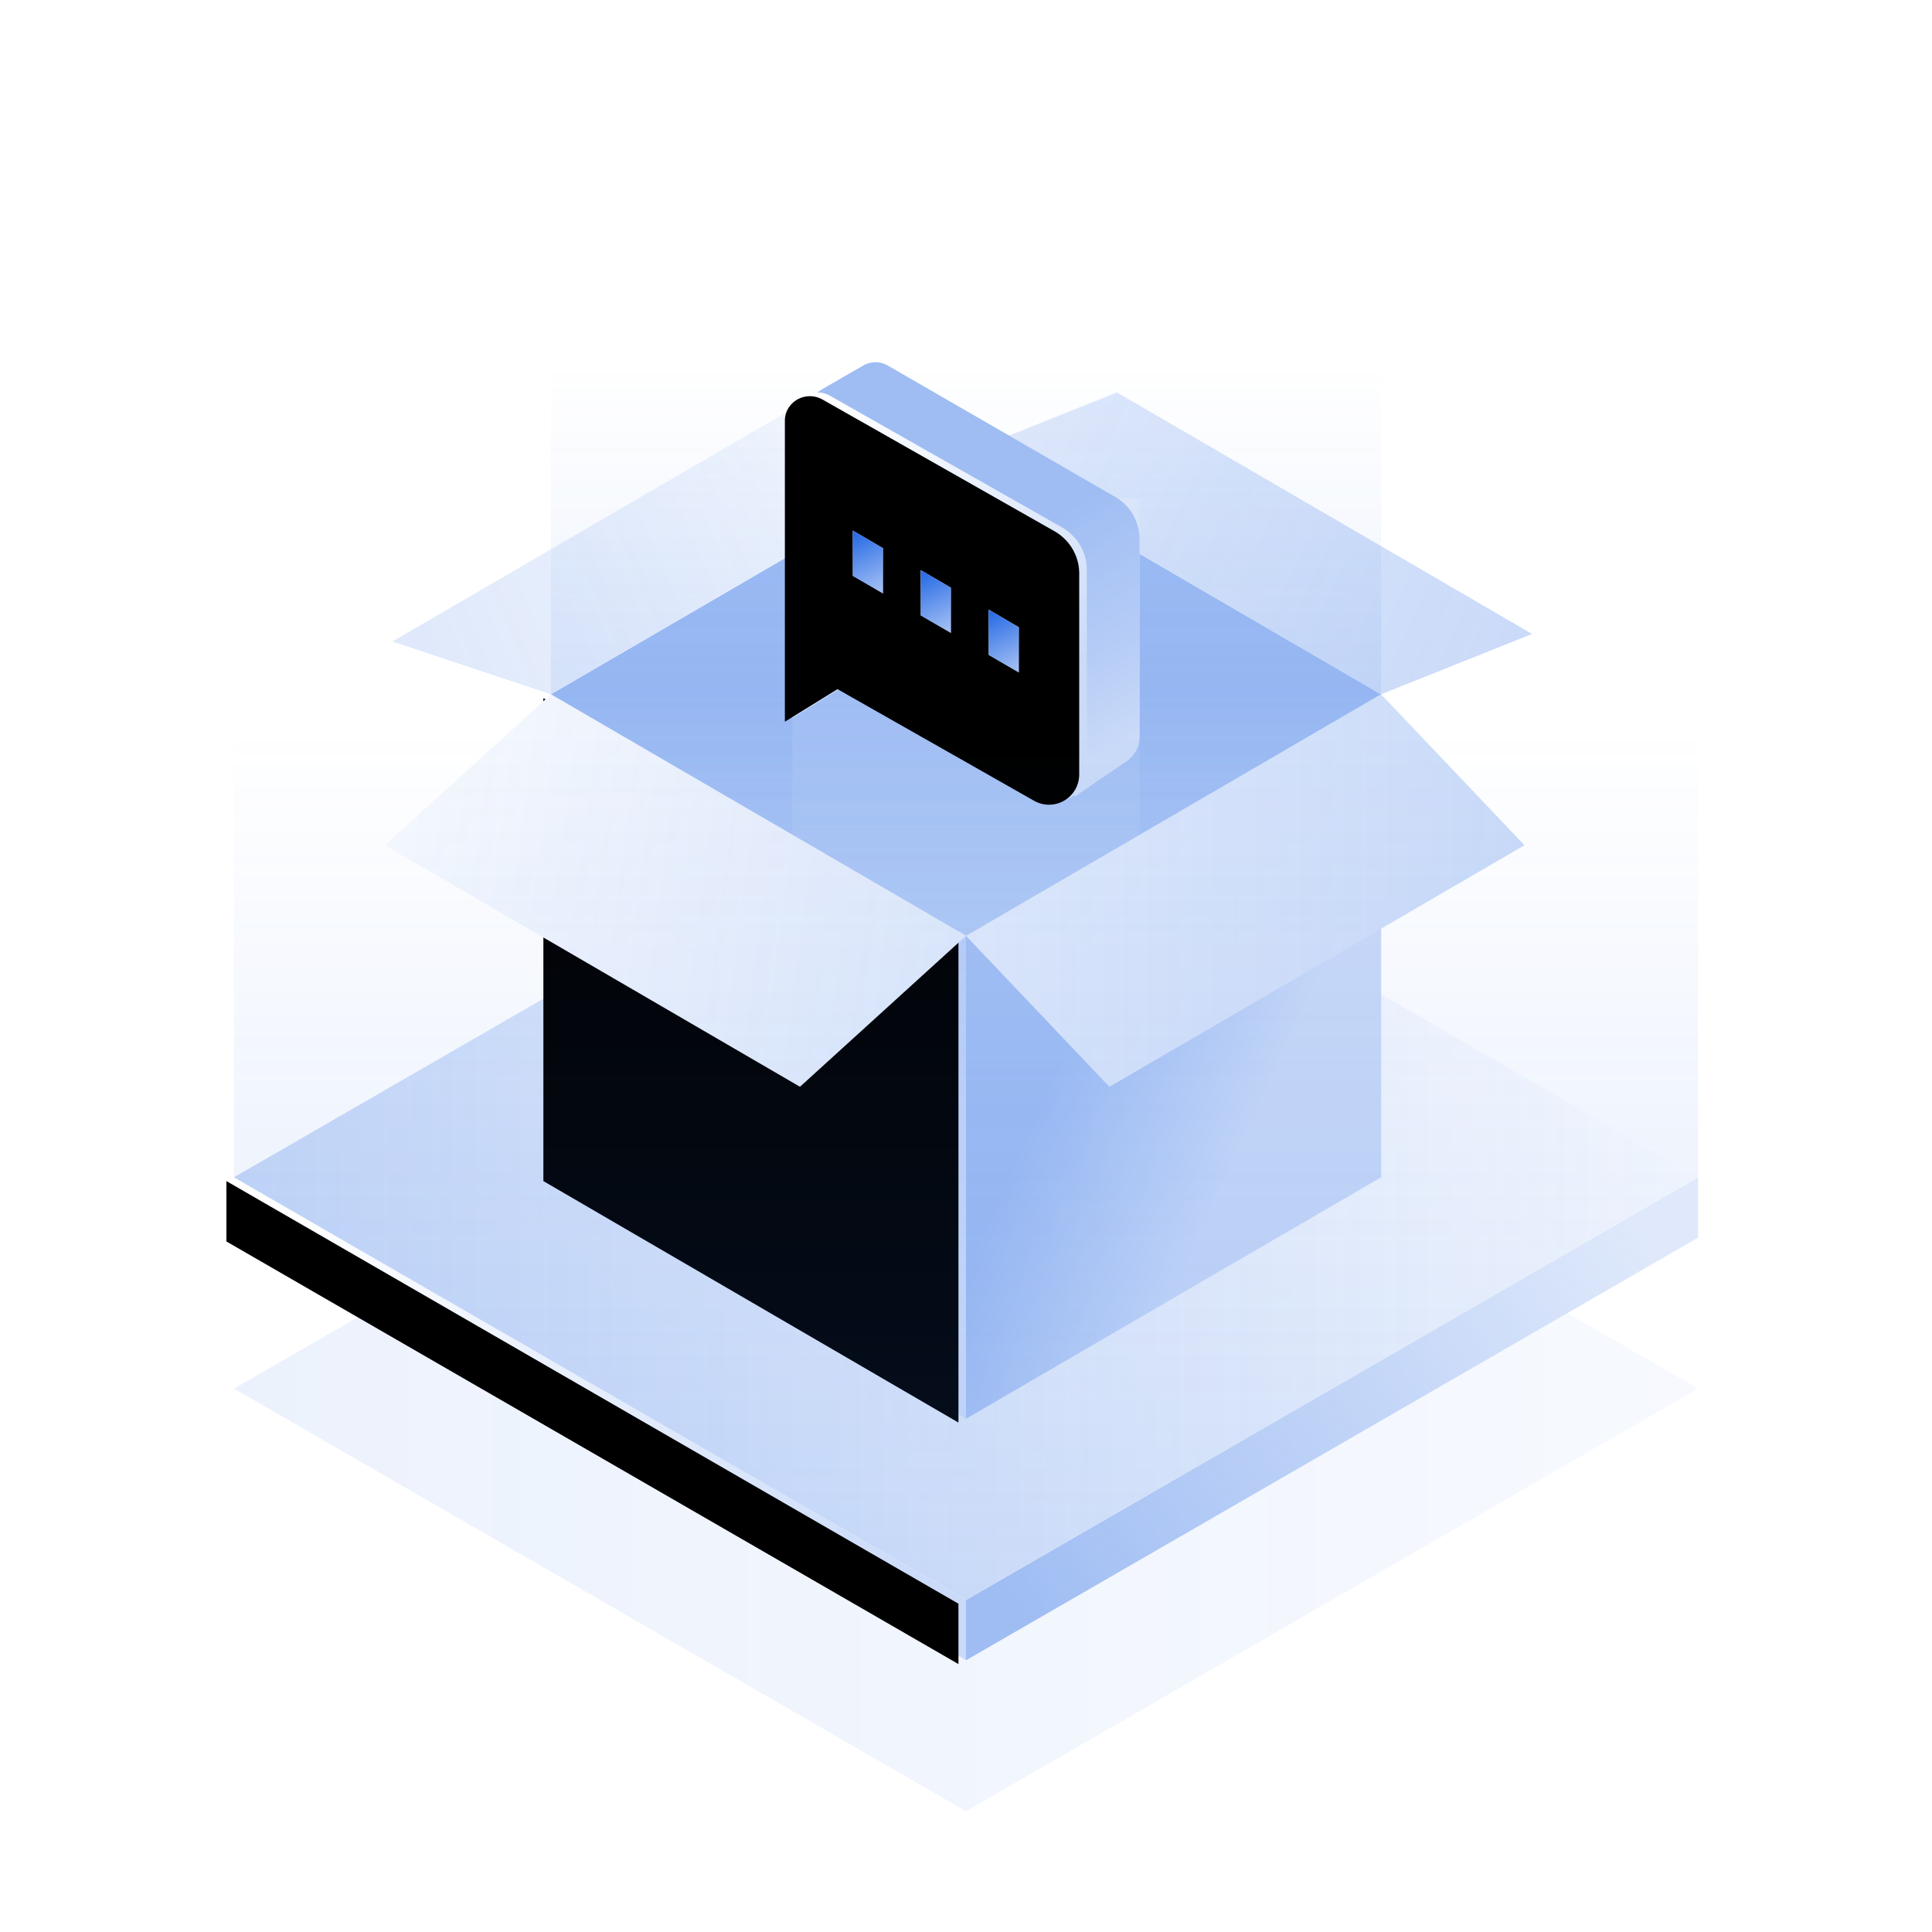 <?xml version="1.0" encoding="utf-8"?>

<svg xmlns="http://www.w3.org/2000/svg" xmlns:xlink="http://www.w3.org/1999/xlink" viewBox="0 0 256 256">
  <defs>
    <linearGradient x1="100%" y1="50%" x2="0%" y2="50%" id="no-data-b">
      <stop stop-color="#2B6DE5" stop-opacity=".04" offset="0%"/>
      <stop stop-color="#2B6DE5" stop-opacity=".09" offset="100%"/>
    </linearGradient>
    <linearGradient x1="100%" y1="28.234%" x2="0%" y2="71.766%" id="no-data-d">
      <stop stop-color="#2B6DE5" stop-opacity=".15" offset="0%"/>
      <stop stop-color="#2B6DE5" stop-opacity=".45" offset="100%"/>
    </linearGradient>
    <linearGradient x1="0%" y1="28.234%" x2="100%" y2="71.766%" id="no-data-f">
      <stop stop-color="#2B6DE5" stop-opacity="0" offset="0%"/>
      <stop stop-color="#2B6DE5" stop-opacity=".25" offset="100%"/>
    </linearGradient>
    <linearGradient x1="100%" y1="50%" x2="0%" y2="50%" id="no-data-i">
      <stop stop-color="#2B6DE5" stop-opacity="0" offset="0%"/>
      <stop stop-color="#2B6DE5" stop-opacity=".25" offset="100%"/>
    </linearGradient>
    <linearGradient x1="0%" y1="70.875%" x2="0%" y2="33.731%" id="no-data-k">
      <stop stop-color="#2B6DE5" stop-opacity=".25" offset="0%"/>
      <stop stop-color="#2B6DE5" stop-opacity=".45" offset="100%"/>
    </linearGradient>
    <linearGradient x1="0%" y1="35.777%" x2="100%" y2="60.105%" id="no-data-m">
      <stop stop-color="#2B6DE5" stop-opacity=".15" offset="0%"/>
      <stop stop-color="#2B6DE5" stop-opacity=".25" offset="100%"/>
    </linearGradient>
    <linearGradient x1="66.412%" y1="63.635%" x2="33.588%" y2="37.53%" id="no-data-o">
      <stop stop-color="#2B6DE5" stop-opacity=".25" offset="0%"/>
      <stop stop-color="#2B6DE5" stop-opacity=".45" offset="100%"/>
    </linearGradient>
    <linearGradient x1="0%" y1="70.875%" x2="0%" y2="33.731%" id="no-data-q">
      <stop stop-color="#2B6DE5" stop-opacity=".25" offset="0%"/>
      <stop stop-color="#2B6DE5" stop-opacity=".45" offset="100%"/>
    </linearGradient>
    <linearGradient x1="0%" y1="100%" x2="0%" y2="17.402%" id="no-data-r">
      <stop stop-color="#FFF" stop-opacity="0" offset="0%"/>
      <stop stop-color="#FFF" stop-opacity=".15" offset="100%"/>
    </linearGradient>
    <linearGradient x1="0%" y1="58.75%" x2="100%" y2="58.75%" id="no-data-t">
      <stop stop-color="#2B6DE5" stop-opacity=".15" offset="0%"/>
      <stop stop-color="#2B6DE5" stop-opacity=".25" offset="100%"/>
    </linearGradient>
    <linearGradient x1="100%" y1="36.833%" x2="0%" y2="59.395%" id="no-data-v">
      <stop stop-color="#2B6DE5" stop-opacity=".04" offset="0%"/>
      <stop stop-color="#2B6DE5" stop-opacity=".15" offset="100%"/>
    </linearGradient>
    <linearGradient x1="50%" y1="40.954%" x2="50%" y2="100%" id="no-data-w">
      <stop stop-color="#2B6DE5" stop-opacity="0" offset="0%"/>
      <stop stop-color="#2B6DE5" stop-opacity=".15" offset="100%"/>
    </linearGradient>
    <linearGradient x1="66.412%" y1="100%" x2="33.588%" y2="0%" id="no-data-y">
      <stop stop-color="#2B6DE5" stop-opacity=".21" offset="0%"/>
      <stop stop-color="#2B6DE5" stop-opacity=".45" offset="100%"/>
    </linearGradient>
    <linearGradient x1="0%" y1="45.256%" x2="100%" y2="53.991%" id="no-data-B">
      <stop stop-color="#2B6DE5" stop-opacity=".04" offset="0%"/>
      <stop stop-color="#2B6DE5" stop-opacity=".15" offset="100%"/>
    </linearGradient>
    <linearGradient x1="65.533%" y1="101.385%" x2="19.376%" y2="0%" id="no-data-D">
      <stop stop-color="#2B6DE5" stop-opacity=".25" offset="0%"/>
      <stop stop-color="#2B6DE5" stop-opacity=".35" offset="19.883%"/>
      <stop stop-color="#2B6DE5" stop-opacity=".45" offset="49.916%"/>
      <stop stop-color="#2B6DE5" stop-opacity=".45" offset="100%"/>
    </linearGradient>
    <linearGradient x1="24.044%" y1="0%" x2="50%" y2="79.854%" id="no-data-F">
      <stop stop-color="#2B6DE5" stop-opacity="0" offset="0%"/>
      <stop stop-color="#2B6DE5" stop-opacity=".25" offset="100%"/>
    </linearGradient>
    <linearGradient x1="61.538%" y1="100%" x2="38.462%" y2="0%" id="no-data-I">
      <stop stop-color="#2B6DE5" stop-opacity=".45" offset="0%"/>
      <stop stop-color="#2B6DE5" offset="100%"/>
    </linearGradient>
    <linearGradient x1="50%" y1="17.572%" x2="50%" y2="100%" id="no-data-L">
      <stop stop-color="#2B6DE5" stop-opacity="0" offset="0%"/>
      <stop stop-color="#2B6DE5" stop-opacity=".15" offset="100%"/>
    </linearGradient>
    <path d="M176.679 74 194 84l-97 56L0 84l17.321-10L97 120l79.679-46Z" id="no-data-a"/>
    <path d="m194 64-97 56v-8l97-56v8Z" id="no-data-c"/>
    <path d="M97 112v8L0 64v-8l97 56Z" id="no-data-e"/>
    <path d="m97 0 97 56-97 56L0 56 97 0Z" id="no-data-h"/>
    <path d="m128 60 55 32-.001 63.999L128 124V60Z" id="no-data-j"/>
    <path id="no-data-l" d="m128 60 55 32 19.999-8.001L148 52z"/>
    <path d="m183 156-55 32v-64l55-32v64Z" id="no-data-n"/>
    <path d="m128 124-55 32V92l55-32v64Z" id="no-data-p"/>
    <path id="no-data-s" d="m202 112-55 32-19-20 55-32z"/>
    <path id="no-data-u" d="M107 53 52 85l21 7 55-32z"/>
    <path d="M128 124v64l-55-32V92l55 32Z" id="no-data-x"/>
    <path id="no-data-A" d="m128 124-22 20-55-32 22-20z"/>
    <path d="M12.642.525 42.77 17.928c2 1.156 3.231 3.28 3.231 5.578v26.158a4 4 0 0 1-1.759 3.313l-3.563 2.41-3.178 2.2L7.818 34.842 1 5.588l3-1.961L9.375.525a3.27 3.27 0 0 1 3.267 0Z" id="no-data-C"/>
    <path d="M4.988 4.527 35.7 21.964c2.043 1.16 3.3 3.293 3.3 5.6v26.653a4 4 0 0 1-5.975 3.478l-26.05-14.79L0 47.218V7.327c0-1.79 1.486-3.24 3.32-3.24.586 0 1.161.152 1.668.44Z" id="no-data-E"/>
    <path d="m8 23.309 4 2.327v6l-4-2.327v-6Z" id="no-data-H"/>
    <path d="m17 28.545 4 2.327v6l-4-2.327v-6Z" id="no-data-J"/>
    <path d="m26 33.781 4 2.327v6l-4-2.327v-6Z" id="no-data-K"/>
    <filter x="-.5%" y="-.8%" width="101%" height="101.6%" filterUnits="objectBoundingBox" id="no-data-g">
      <feOffset dx="-1" dy=".5" in="SourceAlpha" result="shadowOffsetInner1"/>
      <feComposite in="shadowOffsetInner1" in2="SourceAlpha" operator="arithmetic" k2="-1" k3="1" result="shadowInnerInner1"/>
      <feColorMatrix values="0 0 0 0 1 0 0 0 0 1 0 0 0 0 1 0 0 0 0.25 0" in="shadowInnerInner1"/>
    </filter>
    <filter x="-.9%" y="-.5%" width="101.8%" height="101%" filterUnits="objectBoundingBox" id="no-data-z">
      <feOffset dx="-1" dy=".5" in="SourceAlpha" result="shadowOffsetInner1"/>
      <feComposite in="shadowOffsetInner1" in2="SourceAlpha" operator="arithmetic" k2="-1" k3="1" result="shadowInnerInner1"/>
      <feColorMatrix values="0 0 0 0 1 0 0 0 0 1 0 0 0 0 1 0 0 0 0.25 0" in="shadowInnerInner1"/>
    </filter>
    <filter x="-1.3%" y="-.9%" width="102.6%" height="101.8%" filterUnits="objectBoundingBox" id="no-data-G">
      <feOffset dx="-1" dy=".5" in="SourceAlpha" result="shadowOffsetInner1"/>
      <feComposite in="shadowOffsetInner1" in2="SourceAlpha" operator="arithmetic" k2="-1" k3="1" result="shadowInnerInner1"/>
      <feColorMatrix values="0 0 0 0 1 0 0 0 0 1 0 0 0 0 1 0 0 0 0.25 0" in="shadowInnerInner1"/>
    </filter>
  </defs>
  <g fill="none" fill-rule="evenodd">
    <g transform="translate(31 100)">
      <use fill="url(#no-data-b)" xlink:href="#no-data-a"/>
    </g>
    <g transform="translate(31 100)">
      <use fill="#FFF" xlink:href="#no-data-c"/>
      <use fill="url(#no-data-d)" xlink:href="#no-data-c"/>
    </g>
    <g transform="translate(31 100)">
      <use fill="#FFF" xlink:href="#no-data-e"/>
      <use fill="url(#no-data-f)" xlink:href="#no-data-e"/>
      <use fill="#000" filter="url(#no-data-g)" xlink:href="#no-data-e"/>
    </g>
    <g transform="translate(31 100)">
      <use fill="#FFF" xlink:href="#no-data-h"/>
      <use fill="url(#no-data-i)" xlink:href="#no-data-h"/>
    </g>
    <use fill="#FFF" xlink:href="#no-data-j"/>
    <use fill="url(#no-data-k)" xlink:href="#no-data-j"/>
    <use fill="#FFF" xlink:href="#no-data-l"/>
    <use fill="url(#no-data-m)" xlink:href="#no-data-l"/>
    <use fill="#FFF" xlink:href="#no-data-n"/>
    <use fill="url(#no-data-o)" xlink:href="#no-data-n"/>
    <use fill="#FFF" xlink:href="#no-data-p"/>
    <use fill="url(#no-data-q)" xlink:href="#no-data-p"/>
    <path fill="url(#no-data-r)" d="M105 66h46v78h-46z"/>
    <use fill="#FFF" xlink:href="#no-data-s"/>
    <use fill="url(#no-data-t)" xlink:href="#no-data-s"/>
    <use fill="#FFF" xlink:href="#no-data-u"/>
    <use fill="url(#no-data-v)" xlink:href="#no-data-u"/>
    <path fill="url(#no-data-w)" d="m128-4 55 32v64l-55 32-55-32V28z"/>
    <use fill="#FFF" xlink:href="#no-data-x"/>
    <use fill="url(#no-data-y)" xlink:href="#no-data-x"/>
    <use fill="#000" filter="url(#no-data-z)" xlink:href="#no-data-x"/>
    <use fill="#FFF" xlink:href="#no-data-A"/>
    <use fill="url(#no-data-B)" xlink:href="#no-data-A"/>
    <g transform="translate(105 47.912)">
      <use fill="#FFF" xlink:href="#no-data-C"/>
      <use fill="url(#no-data-D)" xlink:href="#no-data-C"/>
    </g>
    <g transform="translate(105 47.912)">
      <use fill="#FFF" xlink:href="#no-data-E"/>
      <use fill="url(#no-data-F)" xlink:href="#no-data-E"/>
      <use fill="#000" filter="url(#no-data-G)" xlink:href="#no-data-E"/>
    </g>
    <g transform="translate(105 47)">
      <use fill="#FFF" xlink:href="#no-data-H"/>
      <use fill="url(#no-data-I)" xlink:href="#no-data-H"/>
    </g>
    <g transform="translate(105 47)">
      <use fill="#FFF" xlink:href="#no-data-J"/>
      <use fill="url(#no-data-I)" xlink:href="#no-data-J"/>
    </g>
    <g transform="translate(105 47)">
      <use fill="#FFF" xlink:href="#no-data-K"/>
      <use fill="url(#no-data-I)" xlink:href="#no-data-K"/>
    </g>
    <g transform="translate(31 72)" fill="url(#no-data-L)">
      <path d="M194 0v84l-97 56V0h97ZM97 0v140L0 84V0h97Z"/>
    </g>
  </g>
</svg>
